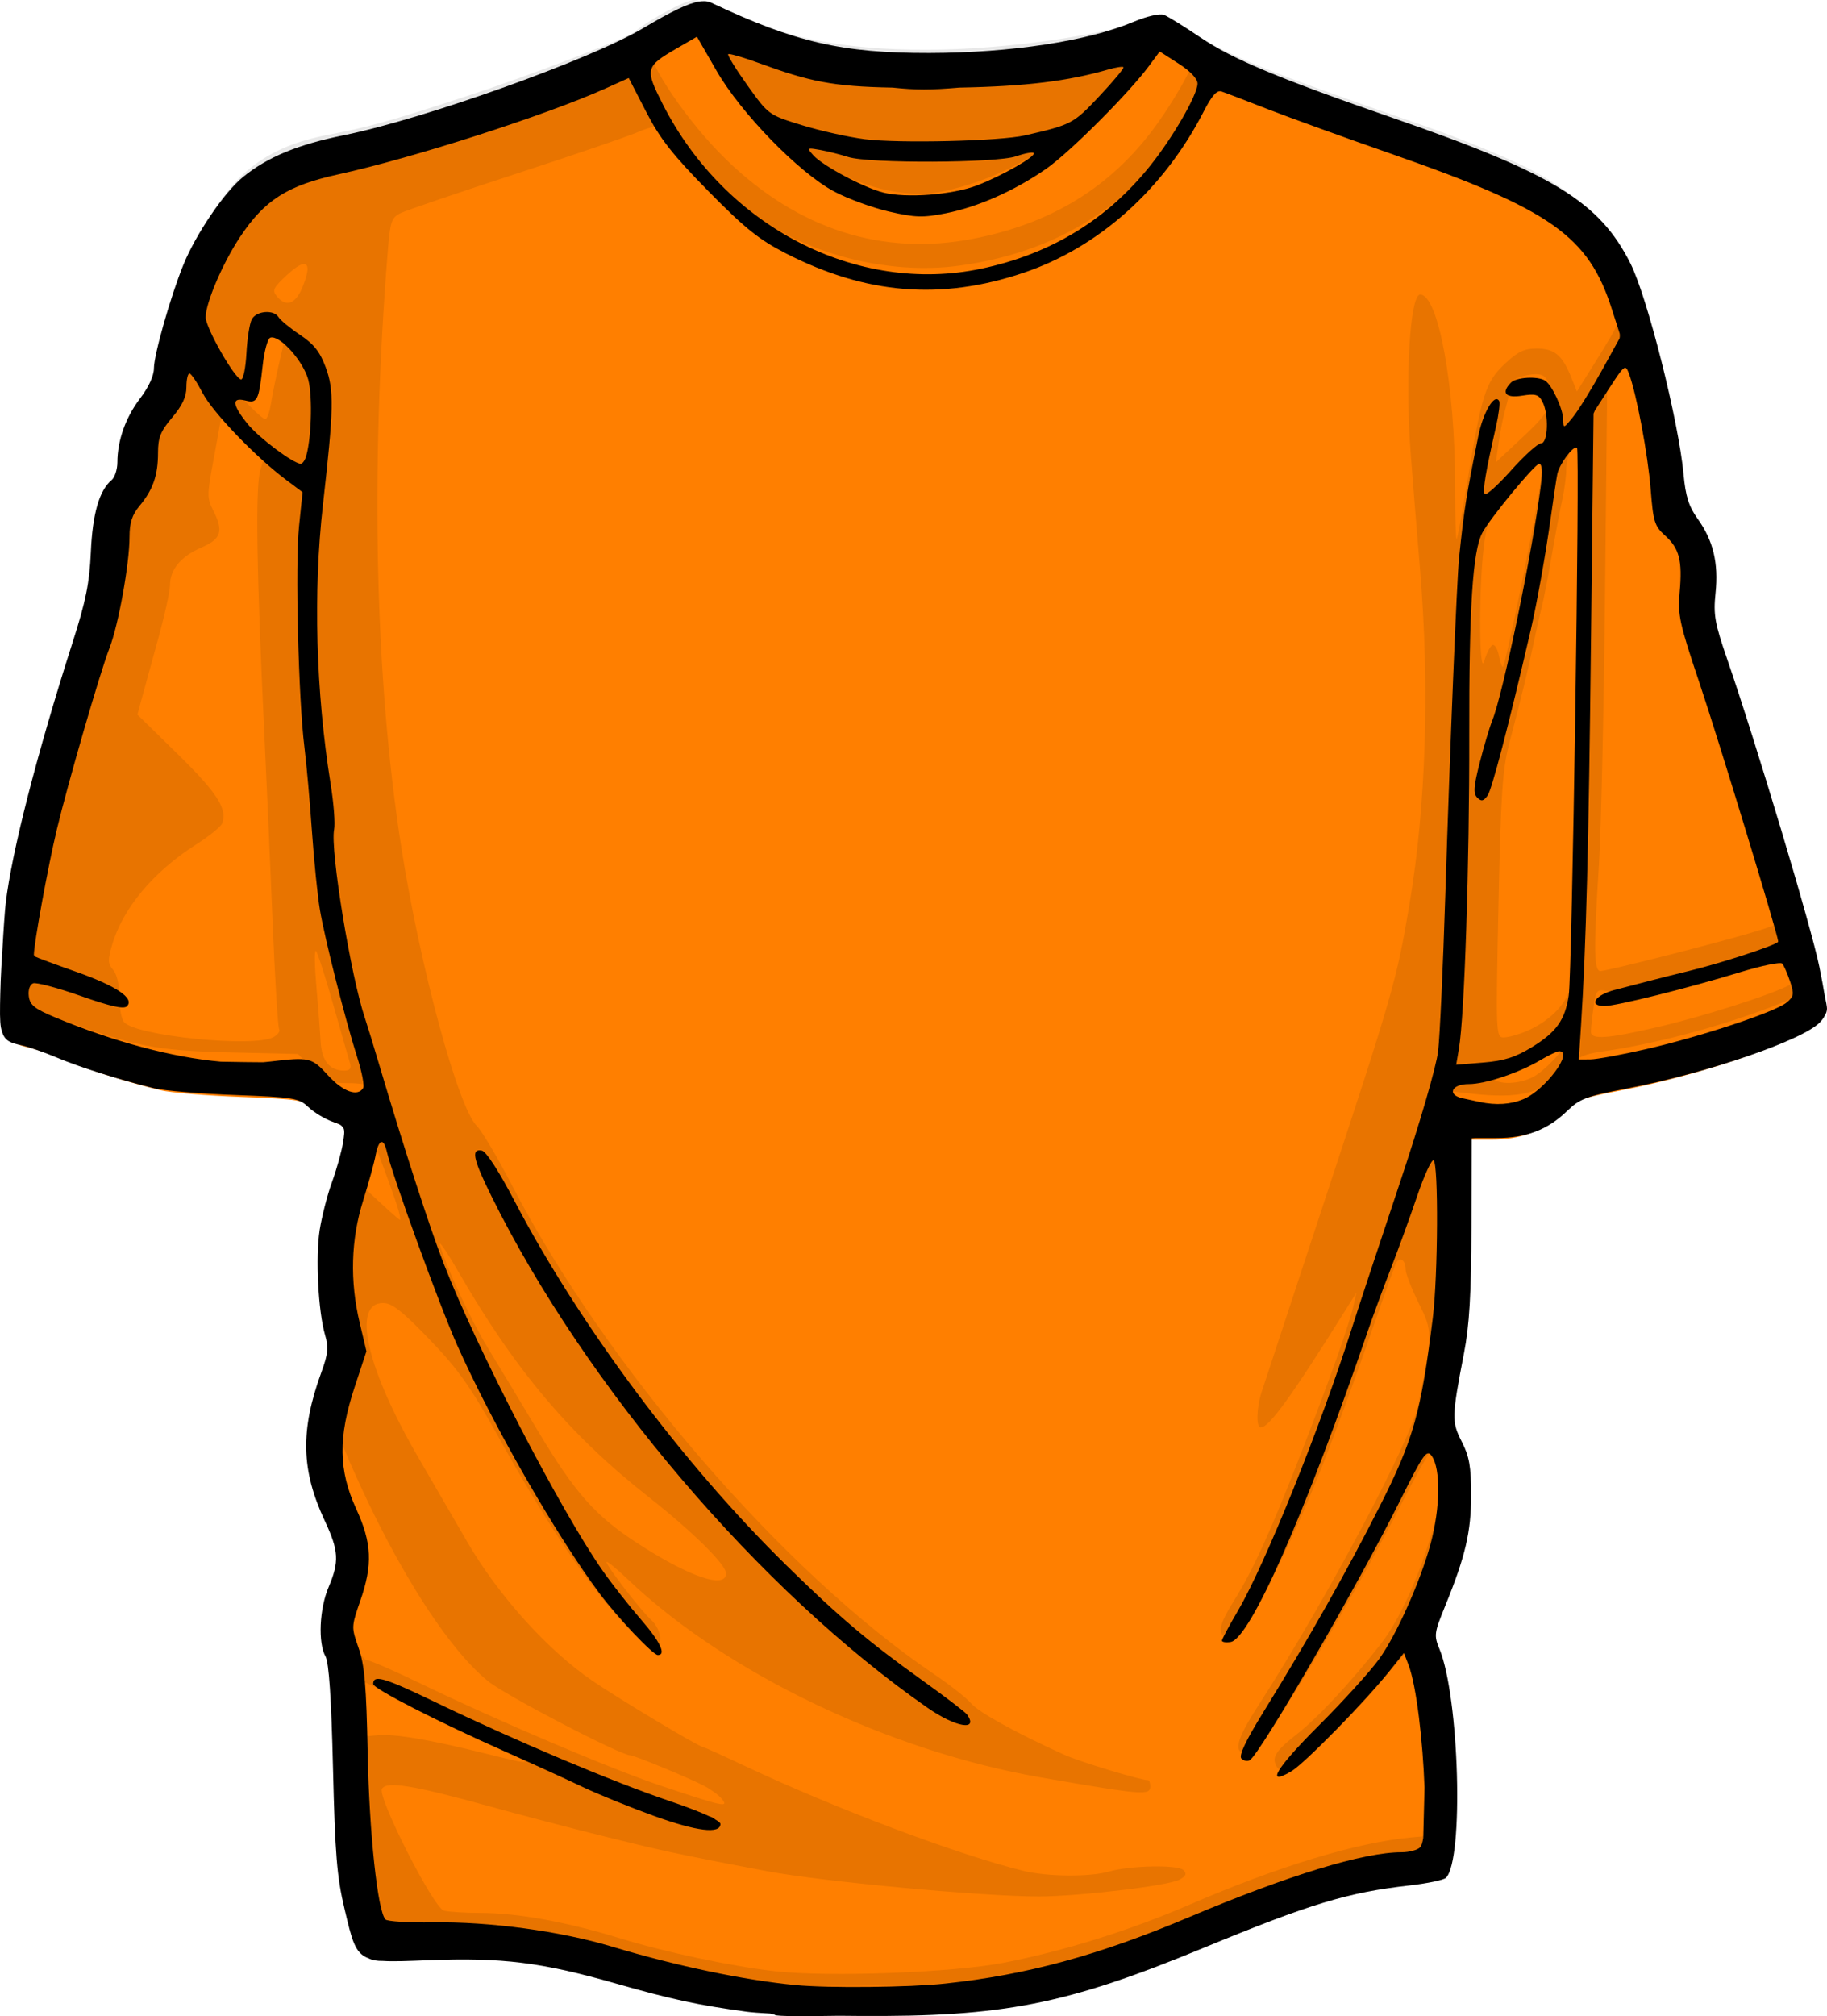 <?xml version="1.0" encoding="UTF-8" standalone="no"?>
<svg
   viewBox="0 0 703.493 775.872"
   version="1.1"
   id="svg3"
   sodipodi:docname="t-shirt-orange.svg"
   width="703.493"
   height="775.872"
   inkscape:version="1.4.1-rc (06eac75fbf, 2025-03-29)"
   xmlns:inkscape="http://www.inkscape.org/namespaces/inkscape"
   xmlns:sodipodi="http://sodipodi.sourceforge.net/DTD/sodipodi-0.dtd"
   xmlns="http://www.w3.org/2000/svg"
   xmlns:svg="http://www.w3.org/2000/svg">
  <defs
     id="defs3" />
  <sodipodi:namedview
     id="namedview3"
     pagecolor="#ffffff"
     bordercolor="#000000"
     borderopacity="0.25"
     inkscape:showpageshadow="2"
     inkscape:pageopacity="0.0"
     inkscape:pagecheckerboard="0"
     inkscape:deskcolor="#d1d1d1"
     inkscape:zoom="0.960354"
     inkscape:cx="350.91227"
     inkscape:cy="392.56358"
     inkscape:window-width="1854"
     inkscape:window-height="1011"
     inkscape:window-x="0"
     inkscape:window-y="0"
     inkscape:window-maximized="1"
     inkscape:current-layer="svg3" />
  <path
     d="m 272.02,4.439 c -0.323,-0.016 -0.655,0.008 -1.017,0.03 -0.02,-3.89e-4 -0.039,1.03e-4 -0.059,0 -0.274,-0.001 -0.586,0.058 -0.929,0.121 -0.029,0.007 -0.078,-0.008 -0.117,0 -4.253,0.682 -10.607,3.777 -21.331,10.157 -20.167,11.993 -83.416,34.627 -114.2,40.869 -17.782,3.607 -29.181,8.324 -38.575,15.961 -7.166,5.826 -17.987,21.746 -22.768,33.493 -4.898,12.054 -11.262,34.424 -11.262,39.57 0,2.847 -2.033,7.243 -5.289,11.517 -5.514,7.23 -8.652,16.067 -8.661,24.394 -0.01,2.698 -0.987,5.733 -2.19,6.74 -4.731,3.976 -7.303,12.881 -7.948,27.539 -0.508,11.782 -1.926,18.725 -6.843,34.068 -13.803,43.118 -23.374,80.461 -25.661,100.06 -0.323,2.789 -0.841,10.093 -1.28,18.198 -0.02,0.357 -0.049,0.669 -0.069,1.027 -0.225,3.549 -0.45,7.075 -0.567,10.309 -0.127,3.733 -0.196,6.65 -0.235,9.128 -0.098,5.641 0.078,8.524 0.714,10.187 0.01,0.038 0.02,0.085 0.029,0.122 1.026,3.493 3.206,4.333 7.322,5.199 2.718,0.572 8.759,2.671 13.452,4.655 8.71,3.684 24.733,8.731 37.226,11.759 3.832,0.93 17.772,2.104 30.979,2.6 22.474,0.844 24.303,1.137 27.968,4.594 2.16,2.033 6.247,4.532 9.082,5.531 1.525,0.538 2.6,0.916 3.324,1.392 0.01,0.006 0.019,0.023 0.029,0.029 0.44,0.344 0.772,0.764 1.046,1.24 0.401,1.046 0.196,2.606 -0.244,5.381 -0.538,3.427 -2.434,10.217 -4.213,15.084 -1.77,4.867 -3.871,13.082 -4.692,18.258 -1.633,10.324 -0.567,31.247 2.063,40.174 1.388,4.688 1.144,7.154 -1.398,14.117 -8.133,22.286 -7.772,37.44 1.31,56.859 5.328,11.391 5.553,15.509 1.408,25.302 -3.5,8.253 -4.067,21.232 -1.163,26.389 1.31,2.337 2.219,15.876 2.864,42.624 0.802,33.096 1.466,41.508 4.419,53.898 2.796,11.731 3.842,16.762 9.062,18.742 0.029,0.011 0.059,0.018 0.088,0.029 1.476,0.741 3.246,1.038 5.435,0.998 4.086,0.281 9.629,0.031 17.538,-0.272 28.115,-1.078 43.013,0.783 71.412,8.886 21.468,6.126 31.449,8.262 50.023,10.793 1.75,0.239 4.976,0.481 8.994,0.694 0.978,0.215 1.672,0.421 1.789,0.545 0.508,0.508 10.9,0.53 24.322,0.302 0.117,0.002 0.235,-0.002 0.362,0 2.385,0.036 4.79,0.044 7.166,0.061 55.39,0.389 79.272,-4.318 131.77,-25.997 40.863,-16.876 54.969,-21.151 78.558,-23.82 6.843,-0.775 13.148,-2.09 13.979,-2.933 6.853,-6.927 5.083,-69.025 -2.483,-87.331 -2.16,-5.237 -2.033,-6.146 2.121,-16.354 7.782,-19.082 9.971,-28.427 9.952,-42.532 -0.01,-10.813 -0.675,-14.653 -3.549,-20.283 -3.92,-7.656 -3.881,-9.438 0.831,-33.826 2.063,-10.686 2.767,-22.404 2.835,-48.154 l 0.098,-33.917 1.496,-0.091 h 8.006 c 11.31,0 19.532,-3.14 26.922,-10.307 4.81,-4.674 7.361,-5.649 22.729,-8.585 30.637,-5.851 67.58,-18.531 73.866,-25.362 0.763,-0.832 1.33,-1.518 1.701,-2.328 0.01,-0.019 0.02,-0.04 0.029,-0.06 0.606,-0.927 0.899,-1.852 0.899,-2.78 0,-0.748 -0.332,-2.564 -0.87,-4.989 -0.411,-2.633 -1.075,-6.056 -2.024,-10.882 -2.835,-14.355 -24.107,-85.345 -35.232,-117.62 -4.731,-13.709 -5.279,-16.899 -4.419,-25.182 1.183,-11.455 -0.89,-20.052 -6.814,-28.324 -3.421,-4.773 -4.614,-8.596 -5.406,-17.109 -1.887,-20.24 -13.803,-67.541 -20.265,-80.409 -11.809,-23.516 -29.444,-34.344 -90.562,-55.53 -43.805,-15.187 -61.45,-22.542 -73.504,-30.712 -6.208,-4.205 -12.533,-8.133 -14.067,-8.706 -1.603,-0.596 -6.579,0.56 -11.623,2.69 -17.42,7.343 -46.699,11.811 -77.844,11.88 -33.277,0.073 -51.45,-4.115 -83.24,-19.165 -0.772,-0.367 -1.623,-0.588 -2.6,-0.635 z"
     fill="#ff7f00"
     id="path1" />
  <path
     d="m 267.28,0.003 c -3.173,-0.014 -16.387,6.997 -22.618,12.003 -3.529,2.836 -40.439,17.01 -65.805,25.27 -28.69,9.342 -36.916,11.623 -52.297,14.558 -24.079,4.596 -37.799,15.236 -48.903,37.889 -3.145,6.415 -6.879,16.689 -8.283,22.838 -1.405,6.148 -3.223,11.877 -4.035,12.711 -0.811,0.835 -1.467,4.479 -1.467,8.126 0,6.366 -0.672,7.727 -10.3,20.867 -1.356,1.852 -3.032,8.114 -3.729,13.944 -0.92,7.694 -2.252,11.698 -4.921,14.558 -3.087,3.308 -3.918,6.579 -5.135,20.375 -1.571,17.805 -2.313,20.871 -13.143,55.557 -8.335,26.699 -15.162,53.025 -19.714,75.838 -3.477,17.428 -6.358,43.152 -5.288,47.368 0.371,1.461 3.65,3.75 7.275,5.079 3.625,1.329 10.589,3.878 15.466,5.664 27.312,10.001 36.058,11.696 63.727,12.342 l 26.622,0.615 5.563,5.601 c 4.851,4.887 6.531,5.603 13.417,5.603 4.333,0 7.887,0.511 7.886,1.169 -0.005,3.228 -8.483,35.153 -10.269,38.689 -3.228,6.386 -4.388,26.644 -2.263,39.182 2.85,16.807 2.485,22.543 -2.475,39.088 -5.257,17.537 -4.746,23.323 3.79,42.906 5.686,13.046 6.03,19.484 1.681,30.594 -3.622,9.253 -4.065,17.798 -1.192,22.869 1.348,2.378 2.278,15.918 2.934,42.597 0.973,39.541 3.82,61.975 8.436,66.759 1.535,1.592 4.172,1.74 11.37,0.585 10.585,-1.698 46.033,0.141 58.531,3.048 4.365,1.014 16.522,4.251 26.989,7.171 19.068,5.32 46.76,11.208 58.653,12.465 3.49,0.369 21.715,0.481 40.468,0.246 27.623,-0.343 37.248,-1.1 50.737,-3.908 28.199,-5.871 42.322,-10.387 73.05,-23.423 33.807,-14.342 58.567,-21.941 78.062,-23.946 7.972,-0.819 11.162,-1.852 12.287,-3.97 2.021,-3.802 1.943,-37.977 -0.122,-53.678 -0.904,-6.871 -3.145,-16.901 -4.982,-22.284 l -3.331,-9.757 5.838,-13.727 c 11.276,-26.438 12.925,-47.316 4.676,-59.557 -3.074,-4.561 -3.77,-7.064 -2.965,-10.835 9.349,-43.833 10.829,-80.623 4.584,-114.13 l -1.008,-5.387 10.911,1.231 c 19.711,2.244 28.114,-0.008 37.656,-10.126 3.426,-3.632 6.534,-5.101 12.685,-5.94 19.386,-2.64 44.877,-9.306 65.255,-17.082 18.935,-7.224 18.593,-6.624 13.509,-23.515 -1.725,-5.734 -5.348,-18.347 -8.038,-28.008 -6.489,-23.302 -15.85,-53.699 -25.552,-82.919 -7.102,-21.389 -7.812,-24.786 -6.877,-32.902 1.327,-11.518 -1.099,-20.64 -6.877,-25.823 -4.17,-3.742 -4.617,-5.2 -5.594,-19.021 -0.999,-14.154 -7.145,-43.005 -10.544,-49.401 -0.857,-1.61 -1.559,-4.722 -1.559,-6.925 0,-2.203 -1.92,-9.186 -4.249,-15.512 -6.418,-17.436 -18.524,-29.699 -39.275,-39.797 -8.783,-4.274 -25.605,-11.078 -37.381,-15.143 -63.959,-22.084 -76.751,-27.35 -92.794,-38.074 -7.498,-5.012 -9.782,-5.838 -12.501,-4.524 -14.296,6.91 -55.331,13.051 -87.262,13.05 -31.981,0 -54.405,-4.448 -77.817,-15.42 -4.362,-2.044 -9.544,-3.716 -11.493,-3.724 z m -2.14,6.371 c 0.918,0 3.098,2.798 4.83,6.217 5.716,11.284 22.598,32.29 32.673,40.659 19.732,16.389 42.774,24.16 60.488,20.376 19.139,-4.09 35.776,-12.636 52.541,-26.963 8.29,-7.084 23.952,-24.568 28.975,-32.317 l 2.567,-3.909 6.571,4.37 c 3.614,2.409 6.572,5.111 6.572,6.002 0,3.799 -9.952,20.964 -18.155,31.333 -16.807,21.242 -38.745,34.158 -67.487,39.736 -34.858,6.763 -67.236,-3.567 -94.934,-30.318 -14.848,-14.34 -30.351,-37.12 -30.351,-44.598 0,-2.247 12.379,-10.588 15.71,-10.588 z m 205.43,19.144 c 0.24,0 5.362,2.063 11.37,4.556 6.007,2.492 15.214,6.013 20.448,7.848 5.233,1.835 22.989,8.035 39.459,13.789 35.249,12.317 53.009,20.633 62.963,29.455 7.693,6.82 15.854,20.618 18.797,31.764 2.011,7.617 1.402,9.283 -9.995,27.486 l -6.418,10.249 -2.201,-5.479 c -3.428,-8.541 -6.468,-11.049 -13.265,-11.049 -4.866,0 -7.35,1.202 -12.409,6.002 -7.295,6.918 -8.785,11.615 -14.274,45.09 -1.945,11.858 -3.816,21.857 -4.157,22.222 -0.341,0.367 -0.611,-9.182 -0.611,-21.237 0,-37.733 -6.479,-72.853 -13.418,-72.853 -3.969,0 -5.872,32.269 -3.637,61.496 0.934,12.222 1.953,24.848 3.545,43.921 3.789,45.395 2.338,91.471 -4.064,129.33 -4.945,29.236 -6.2,33.677 -33.225,115.64 -12.193,36.979 -22.88,69.448 -23.748,72.145 -1.906,5.925 -2.084,13.451 -0.306,13.451 3.266,0 12.028,-12.162 33.377,-46.322 l 3.484,-5.571 -1.07,4.771 c -1.747,7.69 -9.094,28.382 -20.112,56.694 -11.819,30.372 -18.58,45.258 -25.979,57.125 -5.79,9.287 -6.483,12.771 -2.812,14.189 4.308,1.666 8.799,-4.543 19.836,-27.393 12.51,-25.896 20.837,-47.053 38.695,-98.215 2.913,-8.344 5.801,-16.411 6.419,-17.944 1.35,-3.354 3.974,-2.16 3.974,1.816 0,1.565 2.261,7.383 5.012,12.927 5.434,10.953 5.434,11.253 -0.184,39.151 -2.794,13.875 -35.425,75.255 -61.404,115.54 -8.828,13.69 -10.003,18.59 -4.463,18.59 2.195,0 5.876,-4.116 12.104,-13.574 12.857,-19.523 34.835,-57.86 47.772,-83.317 6.138,-12.078 11.716,-21.62 12.379,-21.208 2.473,1.539 3.256,13.671 1.467,22.623 -3.74,18.726 -13.474,42.172 -22.037,53.155 -11.684,14.986 -24.643,28.882 -32.948,35.334 -6.266,4.868 -8.475,7.617 -8.131,10.033 0.26,1.828 1.563,3.535 2.874,3.787 3.624,0.694 21.475,-15.135 35.638,-31.579 l 12.654,-14.713 1.834,4.556 c 2.923,7.369 5.678,35.289 5.104,51.677 l -0.52,15.174 -4.768,0.431 c -20.899,1.876 -51.231,11.053 -85.642,25.916 -22.95,9.911 -48,17.744 -71.43,22.314 -19.537,3.812 -67.301,5.589 -87.964,3.294 -16.648,-1.85 -42.464,-7.328 -60.244,-12.804 -19.863,-6.119 -38.966,-9.607 -52.908,-9.634 -6.227,-0.012 -12.773,-0.418 -14.517,-0.892 -4.019,-1.094 -25.736,-43.82 -23.84,-46.907 1.861,-3.035 12.058,-1.358 42.087,6.955 21.456,5.941 55.976,14.667 68.984,17.422 10.712,2.267 18.76,3.86 37.289,7.355 21.289,4.018 83.004,9.729 104.65,9.696 15.474,-0.024 49.698,-4.094 54.038,-6.433 2.563,-1.382 2.948,-2.295 1.559,-3.693 -2.136,-2.151 -20.611,-1.778 -28.792,0.585 -7.274,2.1 -23.503,1.966 -32.734,-0.278 -24.91,-6.053 -72.528,-23.963 -107.22,-40.32 -8.586,-4.048 -15.898,-7.356 -16.261,-7.356 -1.456,0 -31.803,-18.158 -42.424,-25.392 -17.407,-11.856 -36.483,-33.024 -48.414,-53.679 -5.575,-9.649 -13.928,-24.042 -18.553,-31.979 -20.142,-34.559 -25.96,-59.803 -13.785,-59.803 3.438,0 7.315,3.027 17.88,14.004 11.187,11.623 15.745,18.091 26.775,37.92 16.911,30.399 30.999,51.762 44.441,67.436 11.283,13.156 17.606,16.584 17.606,9.541 0,-2.12 -1.543,-5.221 -3.393,-6.894 -4.104,-3.709 -17.239,-20.716 -17.239,-22.315 0,-0.633 3.734,2.416 8.314,6.772 37.829,35.98 100.49,65.974 159,76.115 39.046,6.769 42.026,6.996 42.026,3.448 0,-1.317 -0.373,-2.401 -0.824,-2.401 -2.93,0 -26.328,-7.1 -32.338,-9.818 -18.429,-8.336 -32.921,-16.331 -35.822,-19.76 -1.745,-2.062 -8.168,-7.114 -14.274,-11.235 -57.874,-39.061 -126.49,-118.51 -162.63,-188.33 -5.457,-10.541 -11.484,-20.719 -13.418,-22.623 -7.225,-7.112 -21.9,-61.273 -29.128,-107.54 -10.068,-64.456 -11.897,-144.64 -5.227,-228.32 0.984,-12.337 1.426,-13.698 5.044,-15.451 2.18,-1.056 22.138,-7.86 44.38,-15.112 22.242,-7.252 43.414,-14.491 47.038,-16.097 3.625,-1.607 7.569,-2.528 8.742,-2.032 1.173,0.496 5.197,4.789 8.955,9.511 8.317,10.447 24.812,24.113 37.319,30.933 20.56,11.209 46.378,16.105 68.771,13.019 41.22,-5.682 71.796,-26.738 93.498,-64.328 3.93,-6.807 7.34,-12.373 7.58,-12.373 z m -353.88,76.116 c 2.221,-0.394 2.324,2.416 0.061,8.218 -2.798,7.172 -6.478,8.65 -10.209,4.124 -1.834,-2.226 -1.289,-3.296 3.943,-8.125 2.786,-2.57 4.872,-3.98 6.205,-4.217 z m -16.199,19.699 c 0.696,0 3.148,1.646 5.44,3.631 l 4.157,3.602 -2.415,10.372 c -1.326,5.701 -2.811,13.049 -3.331,16.344 -0.521,3.293 -1.508,6.001 -2.171,6.001 -1.494,0 -11.339,-10.129 -11.339,-11.664 0,-0.618 0.986,-1.108 2.201,-1.108 3.014,0 4.22,-3.702 5.288,-16.375 0.5,-5.929 1.473,-10.803 2.17,-10.803 z m 527.94,14.374 c 2.081,0 6.395,20.417 8.528,40.319 1.833,17.106 2.348,18.922 6.204,21.977 5.461,4.325 7.429,11.799 5.808,22.129 -1.141,7.267 -0.622,10.209 4.309,24.592 14.411,42.036 34.106,108.59 32.582,110.04 -1.624,1.54 -15.145,5.513 -43.004,12.65 -13.447,3.444 -25.397,6.279 -26.561,6.279 -2.59,0 -2.711,-8.012 -0.611,-40.997 0.828,-13.026 1.875,-59.464 2.323,-103.17 l 0.824,-79.471 4.157,-7.171 c 2.296,-3.944 4.746,-7.171 5.441,-7.171 z m -36.922,8.309 c 4.067,0.03 5.206,2.545 5.013,9.265 -0.137,4.731 -1.733,7.057 -10.362,15.112 l -10.178,9.511 1.009,-7.11 c 0.553,-3.917 1.576,-9.277 2.292,-11.911 0.716,-2.635 1.74,-6.734 2.262,-9.111 0.751,-3.424 2.138,-4.562 6.663,-5.417 1.268,-0.239 2.362,-0.346 3.301,-0.339 z m -505.82,17.422 c 1.108,-0.01 3.412,1.751 7.948,5.847 l 8.374,7.572 -1.834,6.371 c -1.886,6.619 -1.341,40.067 1.651,102.22 0.803,16.688 2.216,48.519 3.117,70.729 0.901,22.21 2.044,41.026 2.537,41.828 0.493,0.803 -0.52,2.217 -2.231,3.139 -7.597,4.095 -53.122,-0.513 -57.492,-5.817 -1.028,-1.246 -1.833,-5.631 -1.804,-9.756 0.033,-4.502 -0.933,-8.631 -2.384,-10.311 -2.058,-2.383 -2.118,-3.799 -0.428,-9.573 4.146,-14.155 15.891,-28.204 32.307,-38.658 5.065,-3.225 9.606,-6.895 10.086,-8.156 2.098,-5.504 -1.844,-11.702 -16.902,-26.47 l -15.71,-15.389 1.651,-6.156 c 0.911,-3.391 3.731,-13.651 6.265,-22.807 2.535,-9.156 4.615,-18.519 4.615,-20.806 0,-6.083 4.188,-11.124 12.074,-14.528 7.75,-3.346 8.659,-6.324 4.462,-14.497 -2.241,-4.365 -2.226,-6.085 -0.031,-17.882 1.337,-7.181 2.628,-14.299 2.873,-15.821 0.111,-0.681 0.353,-1.072 0.856,-1.076 z m 522.75,4.862 c 0.107,-0.003 0.22,0.038 0.307,0.123 1.349,1.36 -2.701,208.25 -4.188,213.91 -1.694,6.451 -8.311,12.931 -16.933,16.559 -3.053,1.285 -6.925,2.339 -8.619,2.339 -3.009,0 -3.064,-1.211 -2.017,-50.724 0.912,-43.156 1.539,-52.47 4.218,-62.665 4.825,-18.361 6.951,-27.095 9.138,-37.55 1.103,-5.27 2.548,-11.738 3.24,-14.374 0.692,-2.635 2.442,-11.6 3.882,-19.945 1.44,-8.344 3.306,-18.2 4.126,-21.883 0.82,-3.682 1.498,-8.905 1.498,-11.635 0,-4.47 3.75,-14.109 5.348,-14.158 z m -12.928,5.356 -0.887,4.802 c -0.491,2.634 -1.344,8.02 -1.894,11.972 -1.806,12.951 -12.924,67.062 -13.999,68.144 -0.34,0.343 -1.049,-1.585 -1.59,-4.309 -0.541,-2.723 -1.698,-4.511 -2.567,-3.97 -0.869,0.541 -2.249,3.283 -3.057,6.095 -1.941,6.761 -2.152,-26.813 -0.275,-43.122 1.156,-10.034 2.225,-12.805 8.467,-21.576 3.936,-5.53 9.115,-11.839 11.492,-14.035 l 4.31,-4.001 z m 92.458,192.98 c 1.403,-0.108 2.36,0.962 2.934,3.264 0.534,2.141 1.384,4.969 1.895,6.309 0.614,1.611 -0.632,3.251 -3.668,4.832 -7.596,3.955 -33.449,12.176 -51.165,16.282 -19.102,4.427 -25.369,4.859 -25.369,1.723 0,-1.194 0.443,-5.391 0.978,-9.325 0.879,-6.447 1.323,-7.079 4.677,-6.434 3.468,0.668 22.345,-2.817 33.193,-6.124 2.616,-0.797 11.192,-3.277 19.042,-5.54 7.85,-2.262 15.447,-4.481 16.872,-4.894 0.219,-0.063 0.411,-0.077 0.611,-0.093 z m -566.42,1.262 c 0.032,-0.015 0.053,-0.004 0.092,0.032 0.611,0.567 3.618,9.893 6.693,20.744 3.076,10.851 5.988,20.994 6.449,22.53 0.595,1.986 -0.062,2.801 -2.231,2.801 -5.639,0 -8.698,-3.78 -9.109,-11.265 -0.214,-3.904 -0.953,-13.578 -1.65,-21.483 -0.653,-7.412 -0.738,-13.137 -0.244,-13.359 z m 480.81,34.627 c 0.472,-0.069 0.733,-0.015 0.733,0.184 0,2.56 -8.17,11.344 -12.807,13.759 -5.366,2.794 -13.524,3.057 -15.099,0.492 -1.249,-2.037 3.432,-6.156 7,-6.156 1.251,0 6.46,-2.149 11.583,-4.771 3.843,-1.966 7.171,-3.302 8.59,-3.508 z m -459.3,37.95 c 0.385,0.032 0.77,0.88 1.345,2.277 2.552,6.21 7.96,21.163 9.078,25.147 0.554,1.976 0.766,3.574 0.489,3.539 -0.277,-0.035 -3.945,-3.264 -8.161,-7.171 l -7.671,-7.11 2.323,-9.203 c 1.352,-5.372 1.957,-7.533 2.597,-7.479 z m 26.347,40.073 c 0.601,0.205 3.418,4.474 7.122,10.897 21.725,37.678 42.966,62.848 72.896,86.364 17.107,13.442 30.137,26.258 30.137,29.671 0,6.206 -14.354,1.284 -34.446,-11.819 -15.993,-10.428 -23.749,-19.222 -37.931,-42.905 -7.042,-11.759 -15.813,-26.274 -19.47,-32.256 -6.429,-10.52 -16.056,-31.237 -18.339,-39.428 -0.114,-0.411 -0.108,-0.57 0.031,-0.524 z m -40.651,69.992 2.995,7.202 c 17.574,42.269 39.474,77.8 56.27,91.29 6.91,5.55 50.903,28.452 54.68,28.47 1.577,0.008 22.491,8.652 28.395,11.726 2.592,1.351 5.652,3.581 6.785,4.956 2.978,3.612 0.68,3.096 -23.687,-5.079 -18.789,-6.302 -62.519,-24.874 -91.603,-38.935 -10.68,-5.163 -20.377,-9.387 -21.548,-9.387 -1.171,0 -3.46,-3.991 -5.104,-8.864 -2.986,-8.844 -3.001,-8.891 0.519,-18.776 4.892,-13.734 4.57,-22.461 -1.284,-35.056 -2.644,-5.69 -5.147,-14.2 -5.592,-18.929 l -0.826,-8.618 z m 10.208,98.215 c 0.389,0 9.881,4.519 21.09,10.033 11.21,5.516 25.734,12.666 32.277,15.882 13.746,6.759 13.519,6.845 -5.564,2.093 -21.487,-5.351 -34.642,-7.583 -41.445,-6.987 l -6.113,0.555 -0.489,-10.804 c -0.257,-5.928 -0.143,-10.772 0.244,-10.772 z"
     fill-opacity="0.09"
     id="path2" />
  <path
     d="m 271.34,0.439 c -0.328,-0.016 -0.668,0.008 -1.024,0.03 -0.021,-4.5e-4 -0.04,9.2e-5 -0.062,0 -0.274,-0.001 -0.597,0.058 -0.933,0.122 -0.038,0.007 -0.082,-0.008 -0.122,0 -4.296,0.688 -10.695,3.806 -21.516,10.236 -20.342,12.086 -84.137,34.897 -115.18,41.188 -17.939,3.635 -29.432,8.389 -38.906,16.085 -7.228,5.872 -18.144,21.915 -22.964,33.755 -4.945,12.147 -11.361,34.692 -11.361,39.878 0,2.87 -2.047,7.3 -5.334,11.608 -5.562,7.286 -8.725,16.191 -8.74,24.584 -0.005,2.719 -0.989,5.777 -2.2,6.793 -4.775,4.006 -7.368,12.981 -8.016,27.753 -0.521,11.874 -1.947,18.872 -6.901,34.334 -13.922,43.455 -23.575,81.089 -25.887,100.84 -0.329,2.811 -0.846,10.172 -1.296,18.34 -0.02,0.359 -0.041,0.674 -0.06,1.035 -0.234,3.577 -0.456,7.13 -0.573,10.39 -0.134,3.762 -0.2,6.702 -0.241,9.199 -0.095,5.685 0.083,8.59 0.723,10.266 0.011,0.039 0.019,0.086 0.03,0.123 1.027,3.52 3.234,4.367 7.383,5.24 2.736,0.576 8.831,2.692 13.561,4.691 8.785,3.713 24.953,8.8 37.55,11.851 3.87,0.937 17.921,2.12 31.251,2.62 22.66,0.85 24.511,1.146 28.207,4.63 2.175,2.049 6.3,4.567 9.162,5.575 1.537,0.542 2.615,0.923 3.345,1.402 0.011,0.006 0.019,0.023 0.03,0.03 0.443,0.346 0.779,0.77 1.055,1.249 0.411,1.054 0.202,2.626 -0.24,5.423 -0.548,3.453 -2.46,10.297 -4.25,15.202 -1.791,4.906 -3.905,13.184 -4.732,18.4 -1.649,10.405 -0.575,31.491 2.081,40.488 1.393,4.724 1.144,7.209 -1.417,14.227 -8.2,22.459 -7.834,37.732 1.326,57.303 5.372,11.479 5.6,15.63 1.416,25.499 -3.527,8.317 -4.1,21.397 -1.176,26.594 1.326,2.356 2.244,16 2.893,42.956 0.805,33.354 1.482,41.832 4.461,54.319 2.82,11.822 3.868,16.892 9.131,18.888 0.032,0.011 0.059,0.018 0.09,0.03 1.489,0.747 3.278,1.046 5.486,1.005 4.12,0.283 9.709,0.032 17.689,-0.274 28.352,-1.087 43.379,0.789 72.026,8.956 21.651,6.173 31.717,8.326 50.448,10.876 1.769,0.241 5.023,0.485 9.072,0.7 0.986,0.217 1.684,0.425 1.808,0.55 0.507,0.511 10.992,0.534 24.53,0.303 0.121,0.002 0.24,-9.8e-4 0.362,0 2.409,0.037 4.834,0.045 7.232,0.062 55.86,0.392 79.954,-4.352 132.9,-26.2 41.215,-17.007 55.441,-21.316 79.228,-24.005 6.907,-0.781 13.262,-2.107 14.103,-2.956 6.906,-6.981 5.126,-69.563 -2.501,-88.012 -2.18,-5.277 -2.056,-6.194 2.14,-16.481 7.844,-19.23 10.049,-28.648 10.035,-42.863 -0.01,-10.898 -0.68,-14.768 -3.585,-20.442 -3.95,-7.715 -3.912,-9.511 0.844,-34.09 2.082,-10.769 2.787,-22.579 2.862,-48.529 l 0.09,-34.182 1.507,-0.092 h 8.077 c 11.411,0 19.702,-3.164 27.153,-10.387 4.858,-4.711 7.43,-5.694 22.933,-8.652 30.894,-5.896 68.153,-18.676 74.497,-25.56 0.774,-0.839 1.337,-1.531 1.717,-2.346 0.01,-0.019 0.022,-0.041 0.032,-0.061 0.612,-0.934 0.903,-1.866 0.903,-2.802 0,-0.754 -0.335,-2.584 -0.874,-5.028 -0.419,-2.654 -1.088,-6.103 -2.049,-10.967 -2.858,-14.467 -24.308,-86.01 -35.53,-118.54 -4.768,-13.815 -5.328,-17.03 -4.461,-25.378 1.199,-11.544 -0.898,-20.209 -6.871,-28.545 -3.446,-4.81 -4.656,-8.662 -5.455,-17.242 -1.898,-20.397 -13.915,-68.067 -20.432,-81.036 -11.908,-23.699 -29.704,-34.611 -91.343,-55.963 -44.184,-15.305 -61.975,-22.718 -74.135,-30.952 -6.259,-4.237 -12.642,-8.196 -14.194,-8.774 -1.614,-0.601 -6.628,0.565 -11.724,2.711 -17.564,7.401 -47.095,11.904 -78.505,11.972 -33.566,0.074 -51.901,-4.148 -83.959,-19.314 -0.781,-0.369 -1.638,-0.593 -2.622,-0.64 z m -3.014,13.709 c 0.012,0.004 0.019,-0.005 0.03,0 0.01,0.005 0.02,0.025 0.031,0.03 l 7.474,12.978 c 9.442,16.429 31.776,39.334 45.355,46.55 5.176,2.751 14.667,6.23 21.095,7.708 10.114,2.325 13.041,2.405 21.849,0.67 12.399,-2.443 26.314,-8.58 38.544,-17.03 9.057,-6.258 32.027,-29.224 39.81,-39.787 l 4.038,-5.453 7.263,4.661 c 4.508,2.879 7.292,5.816 7.292,7.677 0.005,4.301 -9.43,20.66 -18.292,31.714 -16.634,20.749 -38.244,33.906 -64.973,39.543 -47.854,10.092 -98.655,-16.143 -122.66,-63.336 -6.89,-13.549 -6.681,-14.417 5.183,-21.325 l 7.956,-4.6 z m 12.416,6.641 c 1.346,0.082 6.094,1.508 11.482,3.473 19.446,7.09 28.293,9.032 51.443,9.444 8.988,0.947 14.74,0.947 25.767,0 25.4,-0.459 41.941,-2.505 57.259,-6.946 2.91,-0.844 5.568,-1.255 5.907,-0.914 0.337,0.342 -3.842,5.367 -9.282,11.15 -10.026,10.656 -10.658,10.969 -28.661,15.11 -9.512,2.189 -48.558,3.123 -61.628,1.462 -6.375,-0.81 -17.309,-3.261 -24.32,-5.423 -12.714,-3.92 -12.788,-3.938 -20.884,-15.263 -4.466,-6.246 -7.804,-11.669 -7.445,-12.034 0.046,-0.045 0.17,-0.073 0.362,-0.061 z m -38.665,9.231 c 0.013,0.001 0.019,0.029 0.031,0.03 l 6.66,12.917 c 5.323,10.344 10.144,16.508 23.898,30.495 14.04,14.278 19.552,18.714 29.744,23.946 30.973,15.897 59.932,18.281 91.765,7.555 28.922,-9.746 53.994,-32.198 69.343,-62.118 3.098,-6.037 5.013,-8.217 6.811,-7.647 1.381,0.438 9.219,3.442 17.389,6.641 8.17,3.199 29.888,11.046 48.279,17.456 61.202,21.335 75.656,31.526 84.653,59.68 l 3.043,9.475 c 0.02,0.33 0.032,0.672 0.03,0.975 -10e-4,0.227 -0.054,0.497 -0.12,0.822 l -6.901,12.491 c -4.032,7.26 -8.996,15.247 -11.03,17.761 -3.599,4.449 -3.713,4.482 -3.768,0.943 -0.062,-4.08 -4.247,-13.152 -6.901,-14.927 -2.743,-1.834 -11.105,-1.385 -13.169,0.701 -3.931,3.973 -2.14,6.089 4.249,5.057 5.127,-0.829 6.367,-0.464 7.806,2.254 2.57,4.856 2.212,16.085 -0.513,16.085 -1.221,0 -6.418,4.68 -11.542,10.419 -5.124,5.739 -9.695,9.833 -10.155,9.079 -0.825,-1.346 0.384,-8.524 4.339,-25.834 1.091,-4.782 1.643,-9.253 1.235,-9.962 -1.766,-3.074 -6.166,4.317 -8.017,13.465 -4.721,23.354 -5.439,27.917 -7.412,46.854 -0.873,8.376 -3.489,72.334 -5.305,129.84 -0.865,27.385 -2.104,54.425 -2.772,60.076 -0.695,5.88 -6.986,27.504 -14.706,50.57 -7.421,22.169 -15.765,47.423 -18.535,56.116 -12.158,38.168 -33.396,90.797 -43.817,108.58 -3.403,5.802 -6.179,10.986 -6.179,11.546 0,0.561 1.498,0.796 3.345,0.518 7.428,-1.118 28.946,-49.86 52.89,-119.85 1.934,-5.65 5.867,-16.312 8.739,-23.7 2.872,-7.39 7.456,-20 10.186,-28.028 2.731,-8.029 5.572,-14.213 6.329,-13.74 1.929,1.206 1.713,44.366 -0.301,60.656 -4.49,36.298 -7.451,46.803 -20.433,72.443 -12.612,24.914 -27.196,50.705 -44.753,79.117 -6.897,11.161 -9.592,16.867 -8.497,17.974 0.882,0.89 2.333,1.167 3.223,0.609 4.084,-2.55 41.571,-67.255 57.712,-99.588 9.23,-18.489 10.408,-20.138 12.326,-17.487 3.526,4.875 3.312,20.155 -0.452,33.938 -3.965,14.515 -13.176,35.072 -19.83,44.264 -3.461,4.782 -13.955,16.342 -23.325,25.682 -16.317,16.263 -20.647,23.56 -10.367,17.426 5.033,-3.004 28.268,-26.726 37.579,-38.356 l 5.697,-7.127 1.747,4.508 c 3.135,8.181 5.567,29.923 6.178,47.128 -9.8e-4,0.144 0.002,0.284 0,0.427 -0.012,1.314 -0.056,2.621 -0.09,3.93 l -0.392,15.14 v 0.032 c -0.293,1.838 -0.692,3.106 -1.206,3.624 -1.031,1.044 -4.238,1.89 -7.112,1.89 -14.651,0 -43.692,8.863 -81.698,24.919 -34.896,14.741 -62.594,22.268 -94.087,25.621 -13.639,1.451 -45.19,1.77 -57.59,0.578 -19.955,-1.917 -45.832,-7.334 -70.609,-14.775 -19.967,-5.996 -47.187,-9.68 -69.072,-9.353 -9.313,0.14 -17.52,-0.368 -18.234,-1.127 -3.013,-3.202 -6.229,-33.229 -6.839,-63.883 -0.523,-26.196 -1.198,-34.036 -3.497,-40.579 -1.346,-3.831 -2.057,-5.902 -2.049,-8.073 0.012,-0.307 0.038,-0.633 0.061,-0.944 0.003,-0.072 0.023,-0.143 0.029,-0.214 0.241,-2.084 1.091,-4.575 2.592,-8.895 4.853,-13.968 4.482,-22.264 -1.566,-35.431 -6.82,-14.845 -6.987,-27.531 -0.604,-46.824 l 4.551,-13.799 -2.592,-10.938 c -3.835,-16.065 -3.395,-32.033 1.296,-46.976 2.148,-6.843 4.324,-14.768 4.852,-17.608 1.112,-5.989 3.021,-6.722 4.219,-1.615 2.325,9.913 20.339,59.495 27.183,74.822 13.569,30.385 38.143,73.213 54.817,95.505 6.952,9.293 20.591,23.701 22.422,23.701 3.372,0 0.917,-5.167 -6.539,-13.74 -4.392,-5.049 -10.992,-13.427 -14.646,-18.644 -16.298,-23.266 -48.625,-85.709 -61.389,-118.57 -5.235,-13.481 -15.273,-44.463 -24.591,-75.856 -2.322,-7.825 -4.836,-16.014 -5.575,-18.188 -5.446,-16.029 -13.478,-65.033 -11.904,-72.626 0.463,-2.231 -0.139,-10.098 -1.326,-17.488 -5.719,-35.608 -6.77,-74.036 -2.982,-107.48 4.198,-37.086 4.33,-44.129 1.084,-52.917 -2.225,-6.025 -4.553,-8.962 -9.915,-12.552 -3.85,-2.577 -7.54,-5.626 -8.227,-6.763 -1.838,-3.04 -8.579,-2.496 -10.337,0.822 -0.835,1.579 -1.756,7.446 -2.049,13.04 -0.293,5.593 -1.213,10.118 -2.05,10.084 -2.36,-0.099 -13.651,-19.871 -13.651,-23.914 0,-5.538 6.553,-20.845 13.2,-30.862 9.484,-14.292 18.234,-19.856 38.031,-24.189 28.486,-6.234 79.842,-22.738 102.74,-33.024 l 8.92,-4.021 z m 69.977,27.174 c 0.633,-0.03 1.863,0.174 3.797,0.518 2.935,0.522 7.78,1.751 10.789,2.711 7.975,2.544 57.131,2.335 64.612,-0.274 3.283,-1.145 6.341,-1.724 6.781,-1.28 1.147,1.159 -12.118,8.752 -21.759,12.46 -9.471,3.643 -27.353,5.009 -36.163,2.772 -7.549,-1.916 -23.319,-10.305 -26.912,-14.318 -1.623,-1.813 -2.202,-2.539 -1.145,-2.59 z m -207.25,72.658 c 3.902,0.15 11.972,9.348 13.863,16.177 1.816,6.561 1.178,24.41 -1.085,30.373 -0.438,1.152 -1.256,2.088 -1.809,2.071 -2.858,-0.085 -16.018,-9.936 -20.312,-15.202 -6.06,-7.431 -6.403,-10.504 -1.024,-9.14 4.671,1.186 5.211,0.101 6.72,-13.556 0.609,-5.51 1.93,-10.299 2.923,-10.632 0.22,-0.073 0.464,-0.101 0.724,-0.091 z m 521,11.698 c 0.562,0.033 0.924,0.887 1.447,2.286 2.92,7.808 7.293,31.096 8.347,44.478 0.981,12.451 1.49,14.135 5.516,17.76 5.536,4.987 6.733,9.621 5.635,21.874 -0.782,8.711 -0.044,12.014 7.684,35.003 7.408,22.038 29.913,95.904 30.257,99.254 -0.011,0.091 -0.004,0.182 -0.03,0.273 -1.281,1.425 -21.953,8.186 -34.325,11.181 -5.591,1.354 -12.631,3.123 -15.641,3.93 -3.01,0.807 -8.813,2.314 -12.899,3.351 -7.631,1.937 -10.371,6.215 -3.978,6.215 4.516,0 32.322,-6.927 51.866,-12.916 8.488,-2.603 15.935,-4.135 16.574,-3.413 0.639,0.721 2.003,3.811 3.014,6.854 1.642,4.94 1.482,5.805 -1.386,8.165 -4.366,3.591 -32.982,13.073 -53.975,17.882 -9.459,2.168 -19.167,3.953 -21.577,3.96 l -4.401,0.031 0.844,-13.039 c 1.976,-30.928 2.962,-68.957 3.858,-149.79 l 0.964,-85.727 c 0.161,-0.383 0.343,-0.779 0.543,-1.219 l 5.545,-8.591 c 3.681,-5.664 5.181,-7.854 6.118,-7.799 z m -552.85,2.194 c 0.646,0 2.914,3.37 5.063,7.494 3.907,7.499 20.708,24.928 32.336,33.572 l 6.148,4.6 -1.357,13.131 c -1.518,14.494 -0.246,66.441 2.081,85.025 0.815,6.52 2.103,21.113 2.893,32.414 0.788,11.303 2.171,24.822 3.043,30.038 1.853,11.095 9.816,42.546 14.435,57 1.77,5.539 2.777,10.803 2.23,11.699 -2.101,3.434 -7.761,1.407 -13.471,-4.844 -6.342,-6.946 -7.174,-7.153 -22.542,-5.332 -0.808,0.095 -1.659,0.175 -2.501,0.243 l -6.961,-0.06 c -3.563,-0.041 -6.561,-0.098 -9.313,-0.153 -18.494,-1.627 -41.167,-7.609 -64.1,-17.182 -7.705,-3.216 -9.447,-4.661 -9.854,-8.042 -0.291,-2.421 0.393,-4.446 1.657,-4.935 1.182,-0.46 9.409,1.717 18.293,4.843 11.505,4.049 16.645,5.2 17.841,3.99 3.044,-3.076 -3.986,-7.794 -19.92,-13.403 -7.855,-2.766 -14.5,-5.228 -15.611,-5.789 -0.116,-0.186 -0.218,-0.382 -0.301,-0.579 -0.042,-3.998 5.382,-33.828 8.83,-48.225 4.306,-17.977 16.708,-60.69 20.282,-69.854 3.453,-8.855 7.708,-32.428 7.715,-42.712 0.004,-5.547 0.986,-8.547 3.888,-12.033 5.155,-6.194 7.082,-11.73 7.082,-20.351 0,-5.89 0.948,-8.294 5.455,-13.617 3.872,-4.572 5.485,-7.985 5.485,-11.699 0,-2.886 0.529,-5.239 1.175,-5.239 z m 534.01,28.484 c 0.11,0.013 0.195,0.045 0.272,0.122 1.153,1.165 -1.897,202.44 -3.194,210.84 -1.443,9.344 -4.785,14.031 -14.105,19.741 -6.45,3.953 -10.758,5.318 -18.805,5.971 l -10.426,0.853 1.054,-6.153 c 2.147,-12.485 4.073,-70.809 3.978,-120.76 -0.092,-48.891 1.311,-70.695 5.003,-77.744 2.85,-5.444 20.279,-26.597 21.91,-26.597 1.127,0 1.341,2.785 0.662,8.318 -2.988,24.353 -14.53,80.137 -18.715,90.479 -1.055,2.609 -3.217,9.899 -4.821,16.206 -2.349,9.227 -2.551,11.853 -0.965,13.436 1.576,1.571 2.373,1.434 3.978,-0.762 1.653,-2.262 8.059,-26.773 16.606,-63.64 2.447,-10.562 5.777,-29.29 7.745,-43.473 1.024,-7.389 2.151,-14.865 2.501,-16.603 0.739,-3.671 5.7,-10.424 7.322,-10.236 z m -6.599,232.32 c 5.71,0 -5.355,14.883 -13.683,18.4 -4.932,2.084 -10.559,2.478 -16.876,1.128 -1.719,-0.369 -4.724,-1.015 -6.659,-1.432 -6.077,-1.311 -4.266,-5.454 2.38,-5.454 6.522,0 19.486,-4.36 27.906,-9.383 3.012,-1.795 6.121,-3.259 6.932,-3.259 z m -415.58,38.141 c -3.362,-0.181 -2.197,4.208 4.43,17.609 36.144,73.093 103.57,152.16 167.92,196.89 10.89,7.569 19.8,9.079 15.219,2.59 -0.632,-0.896 -8.378,-6.803 -17.208,-13.131 -21.178,-15.176 -32.057,-24.381 -52.528,-44.448 -39.585,-38.803 -79.505,-92.263 -104.45,-139.92 -6.057,-11.568 -10.957,-19.172 -12.627,-19.498 -0.265,-0.051 -0.529,-0.079 -0.754,-0.091 z m -39.508,203.41 c -1.173,0.097 -1.568,0.778 -1.568,1.95 0,1.787 24.635,14.41 50.54,25.894 10.465,4.641 23.965,10.808 29.985,13.678 6.02,2.87 18.333,7.859 27.364,11.121 16.695,6.029 25.796,7.151 25.796,3.168 0,-0.422 -0.761,-1.023 -2.049,-1.768 -0.021,-0.018 -0.039,-0.042 -0.06,-0.06 -0.564,-0.47 -1.326,-0.87 -2.11,-1.097 -0.031,-0.01 -0.059,-0.023 -0.09,-0.031 -3.336,-1.573 -8.487,-3.555 -15.249,-5.849 -22.288,-7.562 -59.023,-23.052 -90.107,-38.02 -13.608,-6.551 -19.872,-9.199 -22.452,-8.986 z"
     stroke-width="9"
     id="path3" />
</svg>
